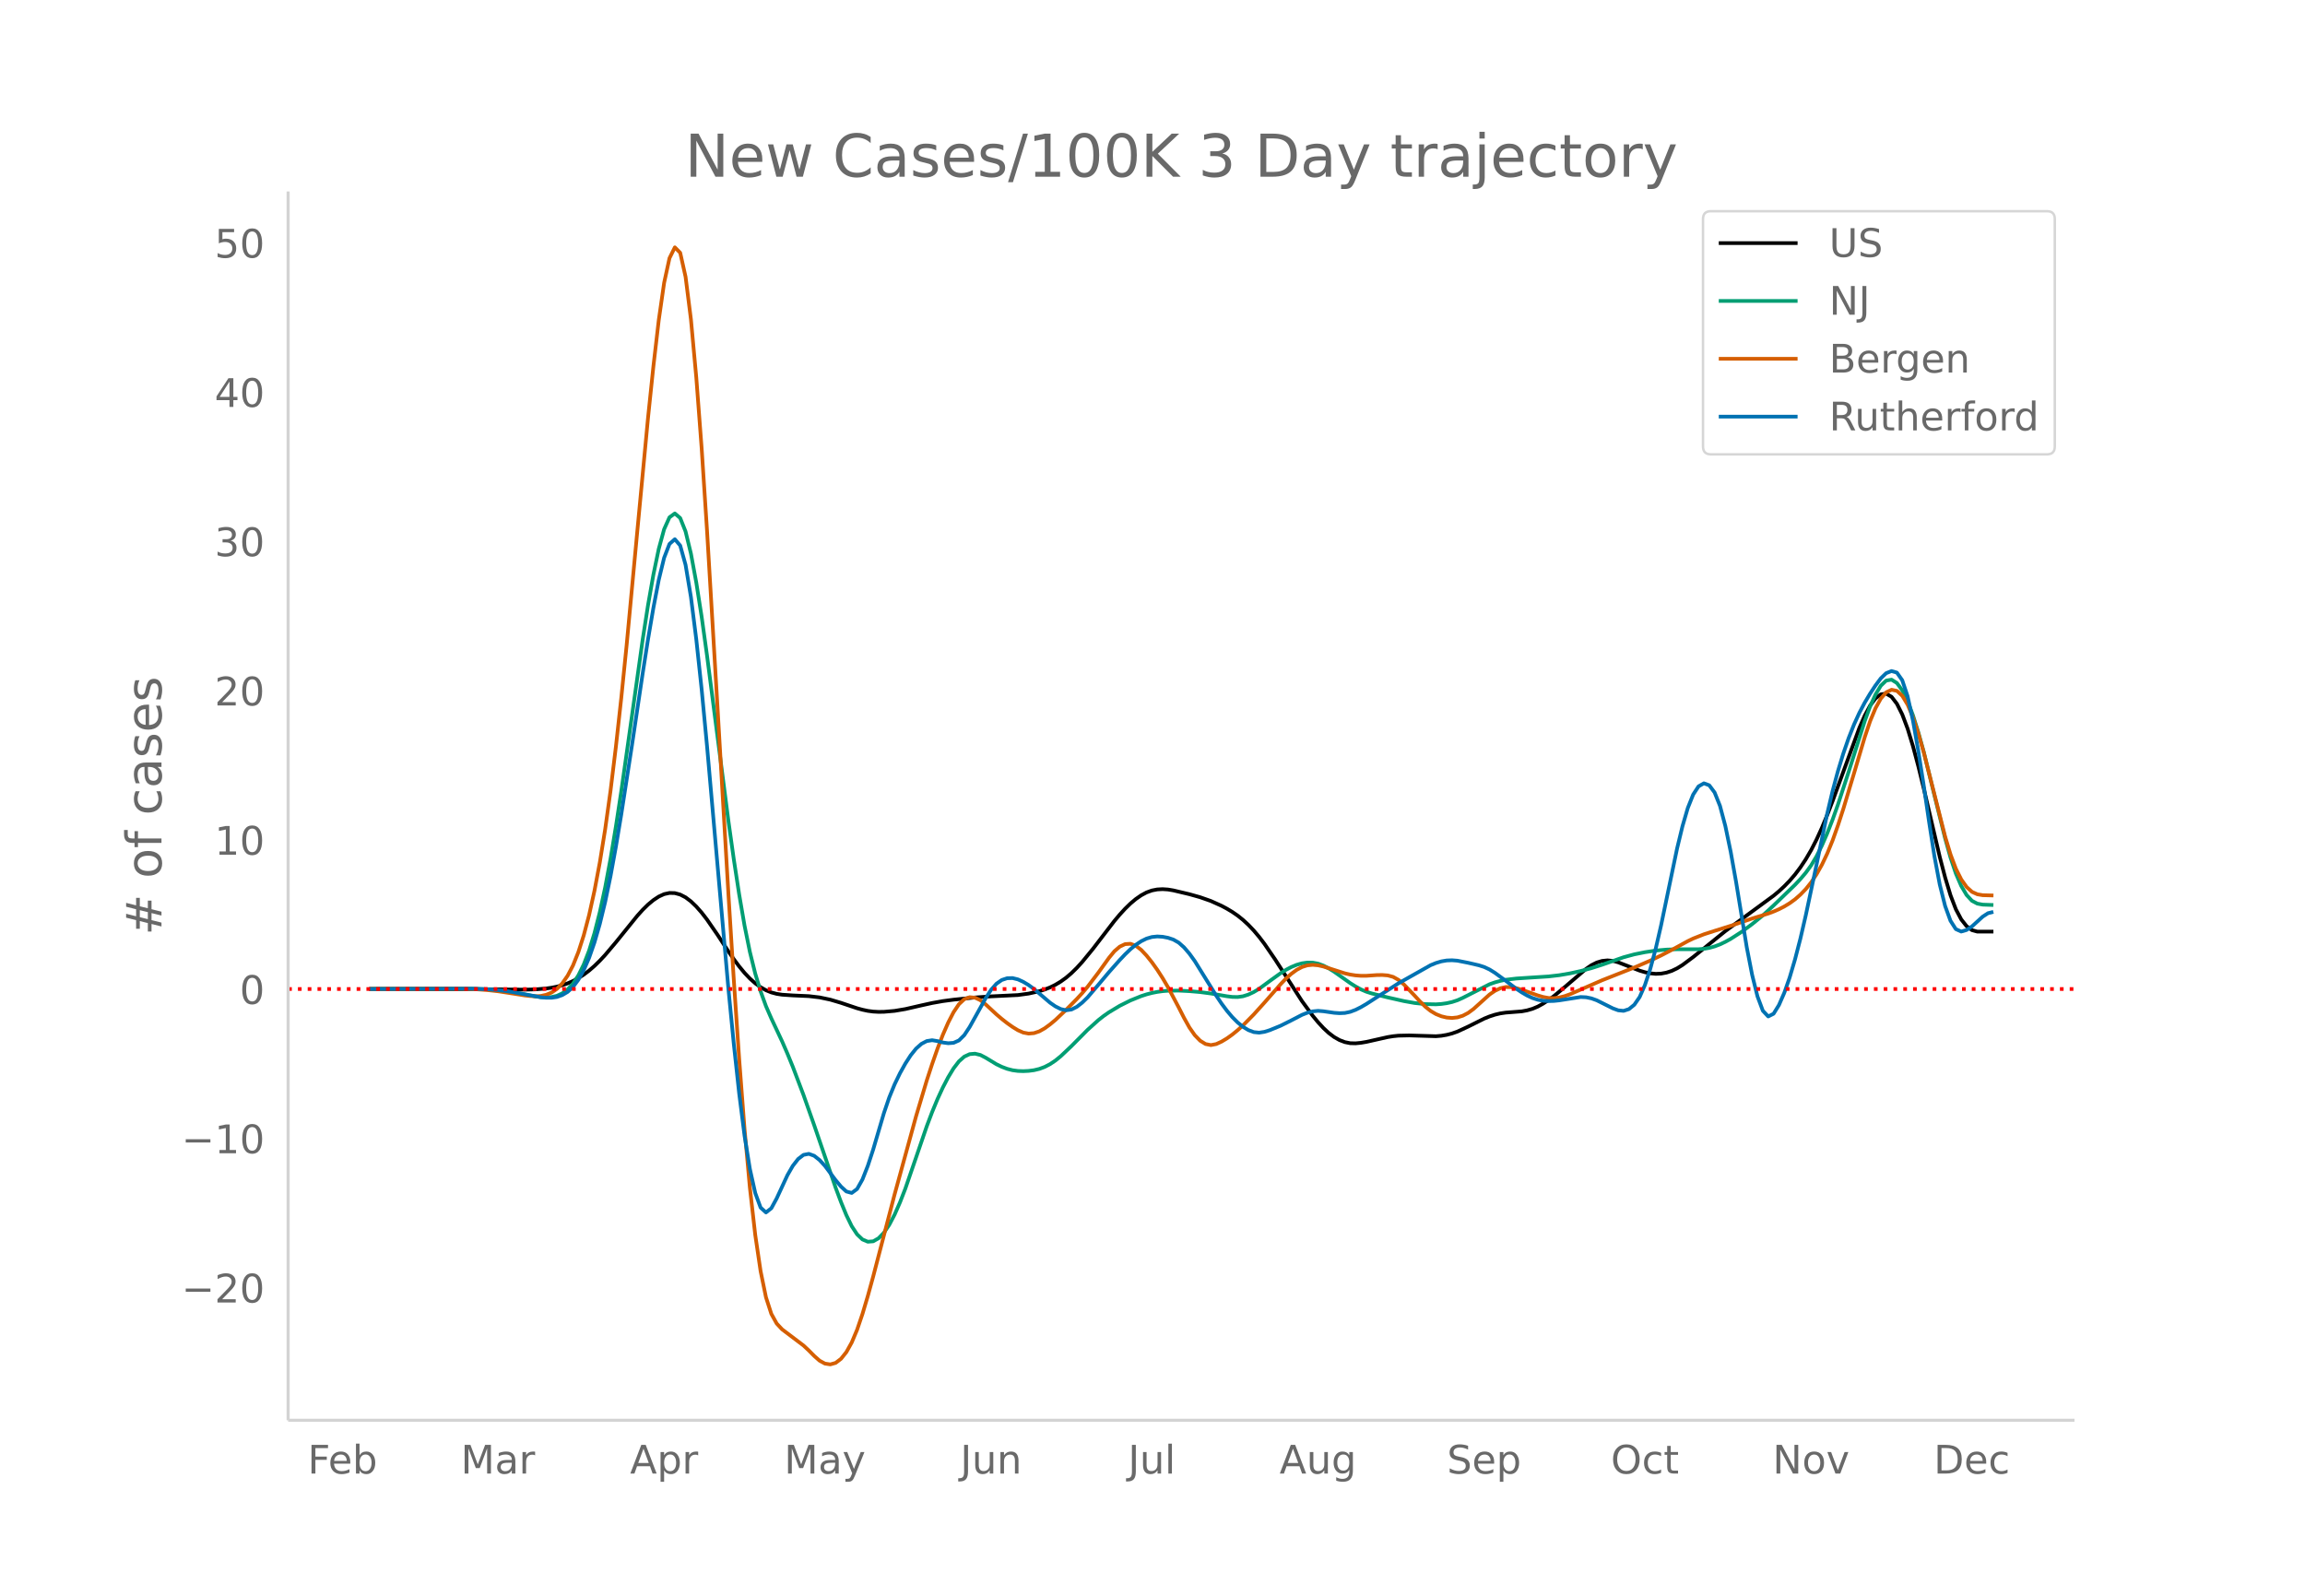 <svg height="864" viewBox="0 0 936 648" width="1248" xmlns="http://www.w3.org/2000/svg" xmlns:xlink="http://www.w3.org/1999/xlink"><defs><style>*{stroke-linecap:butt;stroke-linejoin:round}</style></defs><g id="figure_1"><path d="M0 648h936V0H0z" fill="#fff" id="patch_1"/><g id="axes_1"><path d="M117 576.72h725.4V77.76H117z" fill="none" id="patch_2"/><path clip-path="url(#pf115825903)" d="M149.973 401.599l47.88.102 15.236.168 4.353-.117 4.353-.36 2.176-.312 2.176-.434 2.177-.586 2.176-.75 2.177-.947 2.176-1.172 2.176-1.407 2.177-1.646 2.176-1.89 2.177-2.128 2.176-2.332 4.353-5.151 8.706-10.77 2.176-2.413 2.176-2.14 2.177-1.805 2.176-1.44 2.177-.996 2.176-.476 2.177.062 2.176.594 2.176 1.125 2.177 1.64 2.176 2.09 2.177 2.472 2.176 2.821 4.353 6.308 4.353 6.652 2.176 3.135 2.177 2.919 2.176 2.639 2.176 2.295 2.177 1.939 2.176 1.585 2.177 1.232 2.176.889 2.176.584 2.177.335 4.353.295 6.529.292 4.353.512 4.353.915 4.352 1.294 6.53 2.198 2.176.596 2.177.465 2.176.292 2.176.118 2.177-.026 4.353-.38 4.352-.733 6.53-1.5 4.353-.961 4.352-.773 4.353-.579 8.706-.893 6.53-.455 10.881-.529 4.353-.593 4.353-.97 2.176-.678 2.177-.857 2.176-1.076 2.177-1.309 2.176-1.568 2.176-1.856 2.177-2.14 2.176-2.379 4.353-5.312 8.706-11.334 2.176-2.585 2.177-2.376 2.176-2.123 2.176-1.826 2.177-1.514 2.176-1.17 2.177-.796 2.176-.426 2.177-.114 2.176.14 2.176.365 6.53 1.544 4.352 1.225 4.353 1.53 4.353 1.96 2.177 1.164 2.176 1.303 2.176 1.498 2.177 1.746 2.176 2.009 2.177 2.285 2.176 2.575 2.176 2.856 4.353 6.35 10.882 16.89 4.353 5.935 2.177 2.642 2.176 2.363 2.176 2.024 2.177 1.635 2.176 1.236 2.177.836 2.176.436 2.177.057 2.176-.21 2.176-.368 8.706-1.96 2.176-.35 2.177-.225 4.353-.094 10.882.322 2.176-.185 2.177-.37 2.176-.565 2.177-.763 4.352-2.015 6.53-3.255 2.176-.883 2.176-.709 2.177-.521 2.176-.32 6.53-.509 2.176-.402 2.176-.626 2.177-.915 2.176-1.203 2.177-1.434 2.176-1.607 4.353-3.61 8.706-7.44 2.176-1.504 2.176-1.093 2.177-.653 2.176-.221 2.177.201 2.176.59 4.353 1.688 4.353 1.696 2.176.644 2.177.451 2.176.205 2.176-.092 2.177-.402 2.176-.718 2.177-1.042 2.176-1.347 4.353-3.239 13.058-10.534 19.588-14.367 2.177-1.822 2.176-2.02 2.176-2.243 2.177-2.536 2.176-2.893 2.177-3.277 2.176-3.73 2.176-4.25 2.177-4.772 2.176-5.236 2.177-5.639 10.882-29.746 2.176-4.972 2.177-4.06 2.176-2.904 2.177-1.664 2.176-.27 2.176 1.279 2.177 2.846 2.176 4.347 2.177 5.78 2.176 7.138 2.176 8.176 2.177 8.897 6.53 27.919 2.176 8.307 2.176 7.203 2.176 5.676 2.177 4.107 2.176 2.751 2.177 1.607 2.176.598 4.353.003 2.176-.022h0" fill="none" stroke="#000" stroke-linecap="round" stroke-width="1.5" id="line2d_1"/><path clip-path="url(#pf115825903)" d="M149.973 401.604l28.293-.108 13.059.004 6.529.254 4.353.363 4.353.56 6.529 1.16 4.353.78 2.176.273 2.177.096 2.176-.124 2.176-.491 2.177-1.002 2.176-1.583 2.177-2.363 2.176-3.345 2.176-4.404 2.177-5.646 2.176-7.073 2.177-8.545 2.176-10.056 2.177-11.608 2.176-13.098 2.176-14.246 4.353-30.732 4.353-30.947 2.176-14.017 2.177-12.352 2.176-10.467 2.177-7.967 2.176-4.85 2.177-1.578 2.176 1.86 2.176 5.463 2.177 8.963 2.176 11.767 2.177 13.879 2.176 15.696 8.706 67.338 2.176 15.472 2.177 14.241 2.176 12.657 2.176 10.72 2.177 8.784 2.176 7.214 2.177 6.008 2.176 4.992 4.353 9.272 2.176 5.002 2.177 5.313 4.353 11.482 4.352 12.305 8.706 25.383 2.176 5.817 2.177 5.316 2.176 4.48 2.177 3.307 2.176 2.08 2.177.925 2.176-.165 2.176-1.23 2.177-2.248 2.176-3.22 2.177-4.15 2.176-4.945 2.176-5.595 4.353-12.64 4.353-12.7 2.177-5.76 2.176-5.25 2.176-4.722 2.177-4.174 2.176-3.592 2.177-2.842 2.176-1.93 2.177-1.006 2.176-.19 2.176.52 2.177 1.135 4.353 2.636 2.176 1.052 2.176.82 2.177.557 2.176.297 2.177.077 2.176-.103 2.177-.284 2.176-.52 2.176-.81 2.177-1.128 2.176-1.458 2.177-1.773 4.352-4.118 6.53-6.58 4.353-3.926 2.176-1.705 2.176-1.519 4.353-2.613 4.353-2.17 4.353-1.762 2.176-.709 2.177-.57 2.176-.43 2.177-.3 2.176-.18 4.353-.048 4.353.222 4.352.375 4.353.579 6.53 1.12 2.176.268 2.176.048 2.177-.31 2.176-.69 2.177-1.02 2.176-1.303 4.353-3.2 4.353-3.134 2.176-1.37 2.177-1.146 2.176-.9 2.176-.62 2.177-.304 2.176.027 2.177.402 2.176.804 2.176 1.124 2.177 1.355 6.53 4.627 2.176 1.37 2.176 1.183 2.176.938 2.177.702 6.53 1.625 6.528 1.477 4.353.78 4.353.46 4.353.08 2.176-.144 2.177-.306 2.176-.484 2.177-.713 2.176-.97 10.882-5.534 2.176-.767 2.177-.601 2.176-.446 4.353-.512 6.53-.427 6.529-.415 4.352-.5 4.353-.742 4.353-.961 4.353-1.157 4.353-1.394 8.705-3.036 4.353-1.181 4.353-.88 4.353-.656 4.353-.39 4.353-.145 8.705-.01 2.177-.163 2.176-.375 2.177-.605 2.176-.827 2.176-1.035 2.177-1.205 4.353-2.803 4.352-3.203 4.353-3.54 4.353-4.01 8.706-8.406 2.176-2.319 2.177-2.556 2.176-3.003 2.176-3.66 2.177-4.35 2.176-4.986 2.177-5.57 2.176-6.118 4.353-13.307 6.53-20.612 2.176-5.94 2.176-4.821 2.177-3.577 2.176-2.095 2.176-.373 2.177 1.367 2.176 2.958 2.177 4.4 2.176 5.77 2.176 6.923 2.177 7.863 4.353 17.681 4.353 17.502 2.176 7.785 2.176 6.462 2.177 5.047 2.176 3.679 2.177 2.36 2.176 1.147 2.176.405 4.353.158h0" fill="none" stroke="#009e73" stroke-linecap="round" stroke-width="1.5" id="line2d_2"/><path clip-path="url(#pf115825903)" d="M149.973 401.594l28.293-.111 8.706.025 6.53.213 4.352.31 4.353.483 6.529 1.009 4.353.695 2.176.234 2.177.107 2.176-.13 2.177-.484 2.176-.894 2.176-1.486 2.177-2.258 2.176-3.107 2.177-4.164 2.176-5.43 2.176-6.764 2.177-8.235 2.176-9.845 2.177-11.532 2.176-13.47 2.177-15.656 2.176-17.84 2.176-19.76 2.177-21.416 4.353-46.485 4.352-46.01 2.177-20.858 2.176-18.752 2.177-15.137 2.176-10.014 2.177-4.392 2.176 2.2 2.176 9.762 2.177 17.282 2.176 23.61 2.177 28.75 2.176 33.302 4.353 73.328 4.353 74.524 2.176 34.692 2.177 32.08 2.176 28.48 2.176 23.886 2.177 19.155 2.176 14.722 2.177 10.584 2.176 6.72 2.176 3.93 2.177 2.342 8.706 6.58 2.176 2.033 2.176 2.205 2.177 1.922 2.176 1.18 2.177.331 2.176-.615 2.176-1.654 2.177-2.732 2.176-3.904 2.177-5.17 2.176-6.394 2.177-7.306 2.176-7.908 8.706-33.379 8.705-31.702 4.353-14.547 2.177-6.664 2.176-6.217 2.176-5.65 2.177-4.97 2.176-4.218 2.177-3.238 2.176-2.029 2.177-.814 2.176.204 2.176 1.021 2.177 1.724 4.353 4.035 2.176 1.851 2.176 1.702 2.177 1.539 2.176 1.338 2.177.96 2.176.405 2.177-.18 2.176-.733 2.176-1.23 2.177-1.587 2.176-1.814 4.353-4.124 4.353-4.41 2.176-2.363 2.177-2.57 4.353-5.714 4.352-6.055 2.177-2.648 2.176-1.879 2.177-1.025 2.176-.135 2.176.794 2.177 1.68 2.176 2.32 2.177 2.711 2.176 3.053 2.177 3.381 2.176 3.695 4.353 8.203 2.176 4.27 2.177 3.898 2.176 3.111 2.176 2.237 2.177 1.346 2.176.438 2.177-.417 2.176-1 2.177-1.307 2.176-1.554 2.176-1.772 2.177-1.963 4.353-4.415 4.352-4.823 6.53-7.448 2.176-2.28 2.177-1.958 2.176-1.593 2.176-1.17 2.177-.684 2.176-.205 2.177.196 2.176.494 4.353 1.378 4.353 1.387 2.176.504 2.177.333 2.176.164 2.176-.004 4.353-.297 2.177-.024 2.176.172 2.176.586 2.177 1.217 2.176 1.838 4.353 4.538 2.177 2.352 2.176 2.155 2.176 1.737 2.177 1.284 2.176.88 2.177.52 2.176.165 2.177-.236 2.176-.679 2.176-1.136 2.177-1.6 6.529-5.891 2.176-1.483 2.177-1.04 2.176-.493 2.177.043 2.176.414 2.177.62 6.529 2.332 2.176.63 2.177.407 2.176.073 2.176-.27 2.177-.553 2.176-.773 13.059-5.69 13.058-5.161 6.53-2.824 4.352-2.074 4.353-2.269 6.53-3.577 2.176-1.042 4.353-1.714 4.353-1.405 6.529-2.05 8.705-2.953 6.53-2.015 2.176-.813 2.177-.947 2.176-1.125 2.176-1.323 2.177-1.582 2.176-1.904 2.177-2.257 2.176-2.714 2.176-3.275 2.177-3.875 2.176-4.565 2.177-5.348 2.176-6.112 2.177-6.692 4.352-14.48 4.353-14.678 2.177-6.454 2.176-5.242 2.177-3.924 2.176-2.522 2.176-1.04 2.177.469 2.176 2.02 2.177 3.615 2.176 5.174 2.176 6.516 2.177 7.637 8.706 34.303 2.176 7.191 2.176 5.789 2.177 4.333 2.176 3.058 2.177 1.968 2.176.986 2.176.366 4.353.12h0" fill="none" stroke="#d55e00" stroke-linecap="round" stroke-width="1.5" id="line2d_3"/><path clip-path="url(#pf115825903)" d="M149.973 401.606l28.293-.107 13.059-.021 6.529.224 4.353.34 4.353.543 4.352.75 8.706 1.623 2.177.195 2.176.006 2.176-.315 2.177-.772 2.176-1.293 2.177-2.007 2.176-2.915 2.176-3.887 2.177-4.996 2.176-6.238 2.177-7.533 2.176-8.941 2.177-10.467 2.176-11.942 2.176-13.048 4.353-28.164 4.353-29.184 2.176-13.868 2.177-12.754 2.176-11.353 2.177-8.976 2.176-5.625 2.177-1.92 2.176 2.567 2.176 7.84 2.177 13.054 2.176 17.205 2.177 20.291 2.176 22.948 8.706 98.808 2.176 22.286 2.177 20.055 2.176 17.135 2.176 13.53 2.177 9.766 2.176 5.917 2.177 1.976 2.176-1.704 2.176-4.004 4.353-9.408 2.177-3.79 2.176-2.795 2.177-1.674 2.176-.423 2.176.795 2.177 1.725 2.176 2.368 4.353 5.808 2.176 2.593 2.177 1.998 2.176.595 2.177-1.612 2.176-3.867 2.177-5.536 2.176-6.623 4.353-14.762 2.176-6.393 2.177-5.32 2.176-4.494 2.176-3.92 2.177-3.37 2.176-2.71 2.177-1.937 2.176-1.14 2.177-.34 2.176.36 2.176.571 2.177.29 2.176-.16 2.177-.976 2.176-2.155 2.177-3.299 6.529-11.752 2.176-3.36 2.177-2.463 2.176-1.516 2.176-.716 2.177-.061 2.176.535 2.177.993 2.176 1.31 2.177 1.588 6.529 5.578 2.176 1.5 2.177 1.087 2.176.485 2.176-.308 2.177-1.1 2.176-1.706 2.177-2.122 4.353-5.093 4.352-5.18 4.353-4.901 2.177-2.299 2.176-2.091 2.176-1.786 2.177-1.452 2.176-1.072 2.177-.644 2.176-.222 2.177.13 2.176.414 2.176.724 2.177 1.24 2.176 1.94 2.177 2.546 2.176 3.02 4.353 7.023 4.353 7.006 2.176 3.234 2.177 2.914 2.176 2.567 2.176 2.183 2.177 1.765 2.176 1.325 2.177.811 2.176.227 2.176-.333 2.177-.687 4.353-1.786 4.353-2.168 4.352-2.26 2.177-.848 2.176-.569 2.177-.212 2.176.176 4.353.631 2.176.153 2.177-.094 2.176-.456 2.177-.82 2.176-1.092 2.176-1.27 13.059-8.406 13.058-7.361 2.177-.889 2.176-.654 2.177-.37 2.176-.082 2.177.173 4.352.86 4.353 1.011 2.177.693 2.176 1.021 2.176 1.354 4.353 3.197 4.353 3.286 2.177 1.455 2.176 1.266 2.176 1.017 2.177.707 2.176.396 2.177.142 2.176-.058 2.176-.233 8.706-1.363 2.177.104 2.176.454 2.176.786 6.53 3.264 2.176.799 2.176.216 2.177-.711 2.176-1.772 2.177-3.152L667.96 400l2.177-6.57 2.176-8.102 2.176-9.447 6.53-31.338 2.176-8.988 2.176-7.464 2.177-5.44 2.176-3.327 2.177-1.244 2.176.803 2.177 2.92 2.176 5.417 2.176 8.184 2.177 10.468 2.176 12.193 4.353 26.623 2.176 11.17 2.177 8.763 2.176 5.812 2.177 2.315 2.176-1.096 2.177-3.526 2.176-4.974 2.176-6.21 2.177-7.358 2.176-8.422 2.177-9.405 4.352-20.502 4.353-20.792 2.177-9.19 2.176-8.1 2.177-7.135 2.176-6.298 2.176-5.5 2.177-4.77 2.176-4.135 2.177-3.652 2.176-3.31 2.177-2.912 2.176-2.1 2.176-.872 2.177.63 2.176 3.083 2.177 6.489 2.176 9.894 2.176 12.35 2.177 13.85 2.176 14.814 2.177 14.044 2.176 11.539 2.177 8.708 2.176 5.996 2.176 3.401 2.177.989 2.176-.626 2.177-1.442 4.352-3.968 2.177-1.417 2.176-.54h0" fill="none" stroke="#0072b2" stroke-linecap="round" stroke-width="1.5" id="line2d_4"/><path clip-path="url(#pf115825903)" d="M117 401.602h725.4" fill="none" stroke="red" stroke-dasharray="1.5,2.475" stroke-width="1.5" id="line2d_5"/><path d="M117 576.72V77.76" fill="none" stroke="#d3d3d3" stroke-linecap="square" stroke-width="1.25" id="patch_3"/><path d="M117 576.72h725.4" fill="none" stroke="#d3d3d3" stroke-linecap="square" stroke-width="1.25" id="patch_4"/><g id="matplotlib.axis_1"><g id="xtick_1"><g transform="matrix(.16 0 0 -.16 124.928 598.378)" fill="#696969" id="text_1"><defs><path d="M9.813 72.906h41.89v-8.312H19.672V43.109h28.906v-8.297H19.672V0h-9.86z" id="DejaVuSans-70"/><path d="M56.203 29.594v-4.39H14.891q.593-9.282 5.593-14.142 5-4.859 13.938-4.859 5.172 0 10.031 1.266 4.86 1.265 9.656 3.812v-8.5Q49.266.734 44.187-.344 39.11-1.422 33.892-1.422q-13.094 0-20.735 7.61-7.64 7.625-7.64 20.625 0 13.421 7.25 21.296Q20.016 56 32.328 56q11.031 0 17.453-7.11 6.422-7.093 6.422-19.296zm-8.984 2.64q-.094 7.36-4.125 11.75-4.032 4.407-10.672 4.407-7.516 0-12.031-4.25-4.516-4.25-5.203-11.97z" id="DejaVuSans-101"/><path d="M48.688 27.297q0 9.906-4.079 15.547-4.078 5.64-11.203 5.64-7.14 0-11.218-5.64-4.079-5.64-4.079-15.547 0-9.906 4.078-15.547 4.079-5.64 11.22-5.64 7.124 0 11.202 5.64t4.078 15.547zM18.108 46.39q2.844 4.875 7.157 7.234Q29.594 56 35.594 56q9.968 0 16.187-7.906 6.235-7.907 6.235-20.797T51.78 6.484q-6.218-7.906-16.187-7.906-6 0-10.328 2.375-4.313 2.375-7.157 7.25V0H9.08v75.984h9.03z" id="DejaVuSans-98"/></defs><use xlink:href="#DejaVuSans-70"/><use x="52.02" xlink:href="#DejaVuSans-101"/><use x="113.543" xlink:href="#DejaVuSans-98"/></g></g><g id="xtick_2"><g transform="matrix(.16 0 0 -.16 187.113 598.378)" fill="#696969" id="text_2"><defs><path d="M9.813 72.906h14.703l18.593-49.61 18.703 49.61h14.704V0H66.89v64.016l-18.797-50h-9.907l-18.796 50V0H9.813z" id="DejaVuSans-77"/><path d="M34.281 27.484q-10.89 0-15.093-2.484-4.204-2.484-4.204-8.5 0-4.781 3.157-7.594 3.156-2.797 8.562-2.797 7.485 0 12 5.297 4.516 5.297 4.516 14.078v2zm17.922 3.72V0H43.22v8.297Q40.14 3.328 35.547.953q-4.594-2.375-11.234-2.375-8.391 0-13.36 4.719Q6 8.016 6 15.922q0 9.219 6.172 13.906 6.187 4.688 18.437 4.688h12.61v.89q0 6.203-4.078 9.594-4.078 3.39-11.453 3.39-4.688 0-9.141-1.124-4.438-1.125-8.531-3.375v8.312q4.921 1.906 9.562 2.844 4.64.953 9.031.953 11.875 0 17.735-6.156 5.86-6.14 5.86-18.64z" id="DejaVuSans-97"/><path d="M41.11 46.297q-1.516.875-3.297 1.281Q36.03 48 33.89 48q-7.625 0-11.703-4.953-4.079-4.953-4.079-14.234V0H9.08v54.688h9.03v-8.5q2.844 4.984 7.375 7.39Q30.031 56 36.531 56q.922 0 2.047-.125 1.125-.11 2.484-.36z" id="DejaVuSans-114"/></defs><use xlink:href="#DejaVuSans-77"/><use x="86.279" xlink:href="#DejaVuSans-97"/><use x="147.559" xlink:href="#DejaVuSans-114"/></g></g><g id="xtick_3"><g transform="matrix(.16 0 0 -.16 255.836 598.378)" fill="#696969" id="text_3"><defs><path d="M34.188 63.188L20.797 26.906h26.812zm-5.579 9.718h11.188L67.578 0h-10.25l-6.64 18.703h-32.86L11.188 0H.78z" id="DejaVuSans-65"/><path d="M18.11 8.203v-29H9.077v75.484h9.031v-8.296q2.844 4.875 7.157 7.234Q29.594 56 35.594 56q9.968 0 16.187-7.906 6.235-7.907 6.235-20.797T51.78 6.484q-6.218-7.906-16.187-7.906-6 0-10.328 2.375-4.313 2.375-7.157 7.25zm30.578 19.094q0 9.906-4.079 15.547-4.078 5.64-11.203 5.64-7.14 0-11.218-5.64-4.079-5.64-4.079-15.547 0-9.906 4.078-15.547 4.079-5.64 11.22-5.64 7.124 0 11.202 5.64t4.078 15.547z" id="DejaVuSans-112"/></defs><use xlink:href="#DejaVuSans-65"/><use x="68.408" xlink:href="#DejaVuSans-112"/><use x="131.885" xlink:href="#DejaVuSans-114"/></g></g><g id="xtick_4"><g transform="matrix(.16 0 0 -.16 318.428 598.378)" fill="#696969" id="text_4"><defs><path d="M32.172-5.078q-3.797-9.766-7.422-12.735-3.61-2.984-9.656-2.984H7.906v7.516h5.282q3.703 0 5.75 1.765Q21-9.766 23.483-3.219l1.61 4.094-22.11 53.813H12.5l17.094-42.766 17.093 42.766h9.516z" id="DejaVuSans-121"/></defs><use xlink:href="#DejaVuSans-77"/><use x="86.279" xlink:href="#DejaVuSans-97"/><use x="147.559" xlink:href="#DejaVuSans-121"/></g></g><g id="xtick_5"><g transform="matrix(.16 0 0 -.16 389.937 598.378)" fill="#696969" id="text_5"><defs><path d="M9.813 72.906h9.859V5.078q0-13.187-5-19.14-5-5.954-16.094-5.954h-3.75v8.297h3.078q6.531 0 9.219 3.672Q9.813-4.39 9.813 5.078z" id="DejaVuSans-74"/><path d="M8.5 21.578v33.11h8.984V21.922q0-7.766 3.016-11.656 3.031-3.875 9.094-3.875 7.265 0 11.484 4.64 4.234 4.64 4.234 12.656v31h8.985V0h-8.984v8.406Q42.047 3.422 37.718 1q-4.313-2.422-10.032-2.422-9.421 0-14.312 5.86Q8.5 10.296 8.5 21.578zM31.11 56z" id="DejaVuSans-117"/><path d="M54.89 33.016V0h-8.984v32.719q0 7.765-3.031 11.61-3.031 3.858-9.078 3.858-7.281 0-11.484-4.64-4.204-4.625-4.204-12.64V0H9.08v54.688h9.03v-8.5q3.235 4.937 7.594 7.374Q30.078 56 35.797 56q9.422 0 14.25-5.828 4.844-5.828 4.844-17.156z" id="DejaVuSans-110"/></defs><use xlink:href="#DejaVuSans-74"/><use x="29.492" xlink:href="#DejaVuSans-117"/><use x="92.871" xlink:href="#DejaVuSans-110"/></g></g><g id="xtick_6"><g transform="matrix(.16 0 0 -.16 458.077 598.378)" fill="#696969" id="text_6"><defs><path d="M9.422 75.984h8.984V0H9.422z" id="DejaVuSans-108"/></defs><use xlink:href="#DejaVuSans-74"/><use x="29.492" xlink:href="#DejaVuSans-117"/><use x="92.871" xlink:href="#DejaVuSans-108"/></g></g><g id="xtick_7"><g transform="matrix(.16 0 0 -.16 519.577 598.378)" fill="#696969" id="text_7"><defs><path d="M45.406 27.984q0 9.766-4.031 15.125-4.016 5.375-11.297 5.375-7.219 0-11.25-5.375-4.031-5.359-4.031-15.125 0-9.718 4.031-15.093t11.25-5.375q7.281 0 11.297 5.375 4.031 5.375 4.031 15.093zm8.985-21.203q0-13.953-6.203-20.765Q42-20.797 29.203-20.797q-4.734 0-8.937.703-4.203.703-8.157 2.172v8.735q3.954-2.141 7.813-3.157 3.86-1.031 7.86-1.031 8.843 0 13.234 4.61 4.39 4.609 4.39 13.937v4.453q-2.781-4.844-7.125-7.234Q33.938 0 27.875 0 17.828 0 11.672 7.656q-6.156 7.672-6.156 20.328 0 12.688 6.156 20.344Q17.828 56 27.875 56q6.063 0 10.406-2.39 4.344-2.391 7.125-7.22v8.297h8.985z" id="DejaVuSans-103"/></defs><use xlink:href="#DejaVuSans-65"/><use x="68.408" xlink:href="#DejaVuSans-117"/><use x="131.787" xlink:href="#DejaVuSans-103"/></g></g><g id="xtick_8"><g transform="matrix(.16 0 0 -.16 587.588 598.378)" fill="#696969" id="text_8"><defs><path d="M53.516 70.516V60.89q-5.61 2.687-10.594 4-4.984 1.328-9.625 1.328-8.047 0-12.422-3.125t-4.375-8.89q0-4.845 2.906-7.313 2.907-2.453 11.016-3.97l5.953-1.218q11.031-2.11 16.281-7.406 5.25-5.297 5.25-14.172 0-10.61-7.11-16.078-7.093-5.469-20.812-5.469-5.172 0-11.015 1.172Q13.14.922 6.89 3.219v10.156q6-3.36 11.765-5.078 5.766-1.703 11.328-1.703 8.438 0 13.032 3.312 4.593 3.328 4.593 9.485 0 5.359-3.297 8.39-3.296 3.032-10.812 4.547L27.484 33.5q-11.03 2.188-15.968 6.875-4.922 4.688-4.922 13.047 0 9.672 6.812 15.234 6.813 5.563 18.766 5.563 5.14 0 10.453-.938 5.328-.922 10.89-2.765z" id="DejaVuSans-83"/></defs><use xlink:href="#DejaVuSans-83"/><use x="63.477" xlink:href="#DejaVuSans-101"/><use x="125" xlink:href="#DejaVuSans-112"/></g></g><g id="xtick_9"><g transform="matrix(.16 0 0 -.16 654.128 598.378)" fill="#696969" id="text_9"><defs><path d="M39.406 66.219q-10.75 0-17.078-8.016-6.312-8-6.312-21.828 0-13.766 6.312-21.781 6.328-8 17.078-8 10.735 0 17.016 8 6.281 8.015 6.281 21.781 0 13.828-6.281 21.828-6.281 8.016-17.016 8.016zm0 8q15.328 0 24.5-10.281 9.188-10.282 9.188-27.563 0-17.234-9.188-27.516-9.172-10.28-24.5-10.28-15.375 0-24.593 10.25-9.204 10.265-9.204 27.546t9.204 27.563q9.218 10.28 24.593 10.28z" id="DejaVuSans-79"/><path d="M48.781 52.594v-8.407q-3.812 2.11-7.64 3.157-3.828 1.047-7.735 1.047-8.75 0-13.593-5.547-4.829-5.532-4.829-15.547 0-10.016 4.829-15.563 4.843-5.53 13.593-5.53 3.907 0 7.735 1.046 3.828 1.047 7.64 3.156V2.094Q45.016.344 40.984-.531q-4.015-.89-8.562-.89-12.36 0-19.64 7.765-7.266 7.765-7.266 20.953 0 13.375 7.343 21.031Q20.22 56 33.016 56q4.14 0 8.093-.86 3.953-.843 7.672-2.546z" id="DejaVuSans-99"/><path d="M18.313 70.219V54.688h18.5v-6.985h-18.5V18.016q0-6.688 1.828-8.594 1.828-1.906 7.453-1.906h9.218V0h-9.218q-10.407 0-14.36 3.875-3.953 3.89-3.953 14.14v29.688H2.687v6.984h6.594V70.22z" id="DejaVuSans-116"/></defs><use xlink:href="#DejaVuSans-79"/><use x="78.711" xlink:href="#DejaVuSans-99"/><use x="133.691" xlink:href="#DejaVuSans-116"/></g></g><g id="xtick_10"><g transform="matrix(.16 0 0 -.16 719.814 598.378)" fill="#696969" id="text_10"><defs><path d="M9.813 72.906h13.28l32.329-60.984v60.984h9.562V0h-13.28L19.39 60.984V0H9.813z" id="DejaVuSans-78"/><path d="M30.61 48.39q-7.22 0-11.422-5.64-4.204-5.64-4.204-15.453 0-9.813 4.172-15.453 4.188-5.64 11.453-5.64 7.188 0 11.375 5.655 4.203 5.672 4.203 15.438 0 9.719-4.203 15.406-4.187 5.688-11.375 5.688zm0 7.61q11.718 0 18.406-7.625 6.703-7.61 6.703-21.078 0-13.422-6.703-21.078-6.688-7.64-18.407-7.64-11.765 0-18.437 7.64-6.656 7.656-6.656 21.078 0 13.469 6.656 21.078Q18.844 56 30.609 56z" id="DejaVuSans-111"/><path d="M2.984 54.688H12.5L29.594 8.797l17.093 45.89h9.516L35.687 0H23.485z" id="DejaVuSans-118"/></defs><use xlink:href="#DejaVuSans-78"/><use x="74.805" xlink:href="#DejaVuSans-111"/><use x="135.986" xlink:href="#DejaVuSans-118"/></g></g><g id="xtick_11"><g transform="matrix(.16 0 0 -.16 785.24 598.378)" fill="#696969" id="text_11"><defs><path d="M19.672 64.797V8.109h11.922q15.093 0 22.093 6.829 7 6.843 7 21.593 0 14.64-7 21.453-7 6.813-22.093 6.813zm-9.86 8.11h20.266q21.188 0 31.094-8.813 9.922-8.813 9.922-27.563 0-18.86-9.969-27.703Q51.172 0 30.078 0H9.813z" id="DejaVuSans-68"/></defs><use xlink:href="#DejaVuSans-68"/><use x="77.002" xlink:href="#DejaVuSans-101"/><use x="138.525" xlink:href="#DejaVuSans-99"/></g></g></g><g id="matplotlib.axis_2"><g id="ytick_1"><g transform="matrix(.16 0 0 -.16 73.733 528.905)" fill="#696969" id="text_12"><defs><path d="M10.594 35.5h62.593v-8.297H10.594z" id="DejaVuSans-8722"/><path d="M19.188 8.297h34.421V0H7.33v8.297q5.609 5.812 15.296 15.594 9.703 9.797 12.188 12.64 4.734 5.313 6.609 9 1.89 3.688 1.89 7.25 0 5.813-4.078 9.469-4.078 3.672-10.625 3.672-4.64 0-9.797-1.61-5.14-1.609-11-4.89v9.969Q13.767 71.78 18.938 73q5.188 1.219 9.485 1.219 11.328 0 18.062-5.672 6.735-5.656 6.735-15.125 0-4.5-1.688-8.531-1.672-4.016-6.125-9.485-1.218-1.422-7.765-8.187-6.532-6.766-18.453-18.922z" id="DejaVuSans-50"/><path d="M31.781 66.406q-7.61 0-11.453-7.5Q16.5 51.422 16.5 36.375q0-14.984 3.828-22.484 3.844-7.5 11.453-7.5 7.672 0 11.5 7.5 3.844 7.5 3.844 22.484 0 15.047-3.844 22.531-3.828 7.5-11.5 7.5zm0 7.813q12.266 0 18.735-9.703 6.468-9.688 6.468-28.141 0-18.406-6.468-28.11-6.47-9.687-18.735-9.687-12.25 0-18.718 9.688-6.47 9.703-6.47 28.109 0 18.453 6.47 28.14Q19.53 74.22 31.78 74.22z" id="DejaVuSans-48"/></defs><use xlink:href="#DejaVuSans-8722"/><use x="83.789" xlink:href="#DejaVuSans-50"/><use x="147.412" xlink:href="#DejaVuSans-48"/></g></g><g id="ytick_2"><g transform="matrix(.16 0 0 -.16 73.733 468.293)" fill="#696969" id="text_13"><defs><path d="M12.406 8.297h16.11v55.625l-17.532-3.516v8.985l17.438 3.515h9.86V8.296H54.39V0H12.406z" id="DejaVuSans-49"/></defs><use xlink:href="#DejaVuSans-8722"/><use x="83.789" xlink:href="#DejaVuSans-49"/><use x="147.412" xlink:href="#DejaVuSans-48"/></g></g><g id="ytick_3"><use xlink:href="#DejaVuSans-48" transform="matrix(.16 0 0 -.16 97.32 407.68)" fill="#696969" id="text_14"/></g><g id="ytick_4"><g transform="matrix(.16 0 0 -.16 87.14 347.069)" fill="#696969" id="text_15"><use xlink:href="#DejaVuSans-49"/><use x="63.623" xlink:href="#DejaVuSans-48"/></g></g><g id="ytick_5"><g transform="matrix(.16 0 0 -.16 87.14 286.457)" fill="#696969" id="text_16"><use xlink:href="#DejaVuSans-50"/><use x="63.623" xlink:href="#DejaVuSans-48"/></g></g><g id="ytick_6"><g transform="matrix(.16 0 0 -.16 87.14 225.845)" fill="#696969" id="text_17"><defs><path d="M40.578 39.313Q47.656 37.797 51.625 33q3.984-4.781 3.984-11.813 0-10.78-7.422-16.703-7.421-5.906-21.093-5.906-4.578 0-9.438.906-4.86.907-10.031 2.72v9.515q4.094-2.39 8.969-3.61 4.89-1.218 10.218-1.218 9.266 0 14.125 3.656 4.86 3.656 4.86 10.64 0 6.454-4.516 10.079-4.515 3.64-12.562 3.64h-8.5v8.11h8.89q7.266 0 11.125 2.906 3.86 2.906 3.86 8.375 0 5.61-3.985 8.61-3.968 3.015-11.39 3.015-4.063 0-8.703-.89-4.641-.876-10.203-2.72v8.782q5.624 1.562 10.53 2.344 4.907.78 9.25.78 11.235 0 17.766-5.109 6.547-5.093 6.547-13.78 0-6.063-3.468-10.235-3.47-4.172-9.86-5.782z" id="DejaVuSans-51"/></defs><use xlink:href="#DejaVuSans-51"/><use x="63.623" xlink:href="#DejaVuSans-48"/></g></g><g id="ytick_7"><g transform="matrix(.16 0 0 -.16 87.14 165.232)" fill="#696969" id="text_18"><defs><path d="M37.797 64.313L12.89 25.39h24.906zm-2.594 8.593H47.61V25.391h10.407v-8.203H47.609V0h-9.812v17.188H4.89v9.515z" id="DejaVuSans-52"/></defs><use xlink:href="#DejaVuSans-52"/><use x="63.623" xlink:href="#DejaVuSans-48"/></g></g><g id="ytick_8"><g transform="matrix(.16 0 0 -.16 87.14 104.62)" fill="#696969" id="text_19"><defs><path d="M10.797 72.906h38.719v-8.312H19.828v-17.86q2.14.735 4.281 1.094 2.157.36 4.313.36 12.203 0 19.328-6.688 7.14-6.688 7.14-18.11 0-11.765-7.328-18.296-7.328-6.516-20.656-6.516-4.593 0-9.36.781-4.75.782-9.827 2.344v9.922q4.39-2.39 9.078-3.563 4.687-1.171 9.906-1.171 8.453 0 13.375 4.437 4.938 4.438 4.938 12.063 0 7.609-4.938 12.047-4.922 4.453-13.375 4.453-3.953 0-7.89-.875-3.922-.875-8.016-2.735z" id="DejaVuSans-53"/></defs><use xlink:href="#DejaVuSans-53"/><use x="63.623" xlink:href="#DejaVuSans-48"/></g></g><g transform="matrix(0 -.2 -.2 0 65.573 379.813)" fill="#696969" id="text_20"><defs><path d="M51.125 44H36.922l-4.11-16.313h14.313zm-7.328 27.781l-5.078-20.265h14.265L58.11 71.78h7.813L60.89 51.516h15.234V44h-17.14l-4-16.313h15.53V20.22H53.079L48 0h-7.813l5.032 20.219H30.906L25.875 0h-7.86l5.079 20.219H7.719v7.468h17.187L29 44H13.281v7.516h17.625l4.985 20.265z" id="DejaVuSans-35"/><path d="M37.11 75.984V68.5h-8.594q-4.828 0-6.72-1.953-1.874-1.953-1.874-7.031v-4.828h14.797v-6.985H19.922V0H10.89v47.703H2.297v6.984h8.594V58.5q0 9.125 4.25 13.297 4.25 4.187 13.468 4.187z" id="DejaVuSans-102"/><path d="M44.281 53.078v-8.5q-3.797 1.953-7.906 2.922-4.094.984-8.5.984-6.688 0-10.031-2.047-3.344-2.046-3.344-6.156 0-3.125 2.39-4.906 2.391-1.781 9.626-3.39l3.078-.688q9.562-2.047 13.593-5.781 4.032-3.735 4.032-10.422 0-7.625-6.032-12.078-6.03-4.438-16.578-4.438-4.39 0-9.156.86Q10.688.296 5.422 2v9.281q4.984-2.594 9.812-3.89 4.829-1.282 9.579-1.282 6.343 0 9.75 2.172 3.421 2.172 3.421 6.125 0 3.656-2.468 5.61-2.453 1.953-10.813 3.765l-3.125.735q-8.344 1.75-12.062 5.39-3.704 3.64-3.704 9.985 0 7.718 5.47 11.906Q16.75 56 26.811 56q4.97 0 9.36-.734 4.406-.72 8.11-2.188z" id="DejaVuSans-115"/></defs><use xlink:href="#DejaVuSans-35"/><use x="83.789" xlink:href="#DejaVuSans-32"/><use x="115.576" xlink:href="#DejaVuSans-111"/><use x="176.758" xlink:href="#DejaVuSans-102"/><use x="211.963" xlink:href="#DejaVuSans-32"/><use x="243.75" xlink:href="#DejaVuSans-99"/><use x="298.73" xlink:href="#DejaVuSans-97"/><use x="360.01" xlink:href="#DejaVuSans-115"/><use x="412.109" xlink:href="#DejaVuSans-101"/><use x="473.633" xlink:href="#DejaVuSans-115"/></g></g><g transform="matrix(.24 0 0 -.24 278.113 71.76)" fill="#696969" id="text_21"><defs><path d="M4.203 54.688h8.985l11.234-42.672 11.172 42.672h10.593l11.235-42.672 11.187 42.672h8.985L63.28 0H52.688L40.922 44.828 29.109 0H18.5z" id="DejaVuSans-119"/><path d="M64.406 67.281v-10.39q-4.984 4.64-10.625 6.922-5.64 2.296-11.984 2.296-12.5 0-19.14-7.64-6.641-7.64-6.641-22.094 0-14.406 6.64-22.047 6.64-7.64 19.14-7.64 6.345 0 11.985 2.296 5.64 2.297 10.625 6.938V5.609Q59.234 2.094 53.437.33q-5.78-1.75-12.218-1.75-16.563 0-26.094 10.124-9.516 10.14-9.516 27.672 0 17.578 9.516 27.703 9.531 10.14 26.094 10.14 6.531 0 12.312-1.734 5.797-1.734 10.875-5.203z" id="DejaVuSans-67"/><path d="M25.39 72.906h8.297L8.297-9.28H0z" id="DejaVuSans-47"/><path d="M9.813 72.906h9.859V42.094L52.39 72.906h12.703L28.906 38.922 67.672 0H54.688L19.672 35.11V0h-9.86z" id="DejaVuSans-75"/><path d="M9.422 54.688h8.984V-.984q0-10.438-3.984-15.125-3.969-4.688-12.813-4.688h-3.421v7.61H.594q5.125 0 6.968 2.374 1.86 2.36 1.86 9.829zm0 21.296h8.984v-11.39H9.422z" id="DejaVuSans-106"/></defs><use xlink:href="#DejaVuSans-78"/><use x="74.805" xlink:href="#DejaVuSans-101"/><use x="136.328" xlink:href="#DejaVuSans-119"/><use x="218.115" xlink:href="#DejaVuSans-32"/><use x="249.902" xlink:href="#DejaVuSans-67"/><use x="319.727" xlink:href="#DejaVuSans-97"/><use x="381.006" xlink:href="#DejaVuSans-115"/><use x="433.105" xlink:href="#DejaVuSans-101"/><use x="494.629" xlink:href="#DejaVuSans-115"/><use x="546.729" xlink:href="#DejaVuSans-47"/><use x="580.42" xlink:href="#DejaVuSans-49"/><use x="644.043" xlink:href="#DejaVuSans-48"/><use x="707.666" xlink:href="#DejaVuSans-48"/><use x="771.289" xlink:href="#DejaVuSans-75"/><use x="836.865" xlink:href="#DejaVuSans-32"/><use x="868.652" xlink:href="#DejaVuSans-51"/><use x="932.275" xlink:href="#DejaVuSans-32"/><use x="964.063" xlink:href="#DejaVuSans-68"/><use x="1041.064" xlink:href="#DejaVuSans-97"/><use x="1102.344" xlink:href="#DejaVuSans-121"/><use x="1161.523" xlink:href="#DejaVuSans-32"/><use x="1193.311" xlink:href="#DejaVuSans-116"/><use x="1232.52" xlink:href="#DejaVuSans-114"/><use x="1273.633" xlink:href="#DejaVuSans-97"/><use x="1334.912" xlink:href="#DejaVuSans-106"/><use x="1362.695" xlink:href="#DejaVuSans-101"/><use x="1424.219" xlink:href="#DejaVuSans-99"/><use x="1479.199" xlink:href="#DejaVuSans-116"/><use x="1518.408" xlink:href="#DejaVuSans-111"/><use x="1579.59" xlink:href="#DejaVuSans-114"/><use x="1620.703" xlink:href="#DejaVuSans-121"/></g><g id="legend_1"><path d="M694.75 184.5H831.2q3.2 0 3.2-3.2V88.96q0-3.2-3.2-3.2H694.75q-3.2 0-3.2 3.2v92.34q0 3.2 3.2 3.2z" fill="none" opacity=".8" stroke="#ccc" id="patch_5"/><path d="M697.95 98.718h32" fill="none" stroke="#000" stroke-linecap="round" stroke-width="1.5" id="line2d_6"/><g transform="matrix(.16 0 0 -.16 742.75 104.317)" fill="#696969" id="text_22"><defs><path d="M8.688 72.906h9.921V28.61q0-11.718 4.235-16.875 4.25-5.14 13.781-5.14 9.469 0 13.719 5.14 4.25 5.157 4.25 16.875v44.297H64.5V27.391q0-14.25-7.063-21.532-7.046-7.28-20.812-7.28-13.828 0-20.89 7.28-7.047 7.282-7.047 21.532z" id="DejaVuSans-85"/></defs><use xlink:href="#DejaVuSans-85"/><use x="73.193" xlink:href="#DejaVuSans-83"/></g><path d="M697.95 122.203h32" fill="none" stroke="#009e73" stroke-linecap="round" stroke-width="1.5" id="line2d_8"/><g transform="matrix(.16 0 0 -.16 742.75 127.802)" fill="#696969" id="text_23"><use xlink:href="#DejaVuSans-78"/><use x="74.805" xlink:href="#DejaVuSans-74"/></g><path d="M697.95 145.688h32" fill="none" stroke="#d55e00" stroke-linecap="round" stroke-width="1.5" id="line2d_10"/><g transform="matrix(.16 0 0 -.16 742.75 151.287)" fill="#696969" id="text_24"><defs><path d="M19.672 34.813V8.108H35.5q7.953 0 11.781 3.297 3.844 3.297 3.844 10.078 0 6.844-3.844 10.078-3.828 3.25-11.781 3.25zm0 29.984V42.828h14.61q7.218 0 10.75 2.703 3.546 2.719 3.546 8.282 0 5.515-3.547 8.25-3.531 2.734-10.75 2.734zm-9.86 8.11h25.204q11.28 0 17.375-4.688Q58.5 63.53 58.5 54.89q0-6.703-3.125-10.657-3.125-3.953-9.188-4.922 7.282-1.562 11.313-6.53 4.031-4.954 4.031-12.376 0-9.765-6.64-15.093Q48.25 0 35.984 0H9.812z" id="DejaVuSans-66"/></defs><use xlink:href="#DejaVuSans-66"/><use x="68.604" xlink:href="#DejaVuSans-101"/><use x="130.127" xlink:href="#DejaVuSans-114"/><use x="169.49" xlink:href="#DejaVuSans-103"/><use x="232.967" xlink:href="#DejaVuSans-101"/><use x="294.49" xlink:href="#DejaVuSans-110"/></g><path d="M697.95 169.173h32" fill="none" stroke="#0072b2" stroke-linecap="round" stroke-width="1.5" id="line2d_12"/><g transform="matrix(.16 0 0 -.16 742.75 174.773)" fill="#696969" id="text_25"><defs><path d="M44.39 34.188q3.172-1.079 6.172-4.594 3-3.516 6.032-9.672L66.609 0H56l-9.313 18.703q-3.624 7.328-7.015 9.719-3.39 2.39-9.25 2.39h-10.75V0h-9.86v72.906h22.266q12.5 0 18.656-5.234 6.157-5.219 6.157-15.766 0-6.89-3.203-11.437-3.204-4.532-9.297-6.282zM19.673 64.797V38.922h12.406q7.125 0 10.766 3.297 3.64 3.297 3.64 9.687 0 6.39-3.64 9.64-3.64 3.25-10.766 3.25z" id="DejaVuSans-82"/><path d="M54.89 33.016V0h-8.984v32.719q0 7.765-3.031 11.61-3.031 3.858-9.078 3.858-7.281 0-11.484-4.64-4.204-4.625-4.204-12.64V0H9.08v75.984h9.03V46.188q3.235 4.937 7.594 7.374Q30.078 56 35.797 56q9.422 0 14.25-5.828 4.844-5.828 4.844-17.156z" id="DejaVuSans-104"/><path d="M45.406 46.39v29.594h8.985V0h-8.985v8.203Q42.578 3.328 38.25.953q-4.313-2.375-10.375-2.375-9.906 0-16.14 7.906-6.22 7.922-6.22 20.813 0 12.89 6.22 20.797Q17.968 56 27.874 56q6.063 0 10.375-2.375 4.328-2.36 7.156-7.234zm-30.61-19.093q0-9.906 4.079-15.547 4.078-5.64 11.203-5.64 7.125 0 11.219 5.64 4.11 5.64 4.11 15.547 0 9.906-4.11 15.547-4.094 5.64-11.219 5.64-7.125 0-11.203-5.64-4.078-5.64-4.078-15.547z" id="DejaVuSans-100"/></defs><use xlink:href="#DejaVuSans-82"/><use x="64.982" xlink:href="#DejaVuSans-117"/><use x="128.361" xlink:href="#DejaVuSans-116"/><use x="167.57" xlink:href="#DejaVuSans-104"/><use x="230.949" xlink:href="#DejaVuSans-101"/><use x="292.473" xlink:href="#DejaVuSans-114"/><use x="333.586" xlink:href="#DejaVuSans-102"/><use x="368.791" xlink:href="#DejaVuSans-111"/><use x="429.973" xlink:href="#DejaVuSans-114"/><use x="469.336" xlink:href="#DejaVuSans-100"/></g></g></g></g><defs><clipPath id="pf115825903"><path d="M117 77.76h725.4v498.96H117z"/></clipPath></defs></svg>